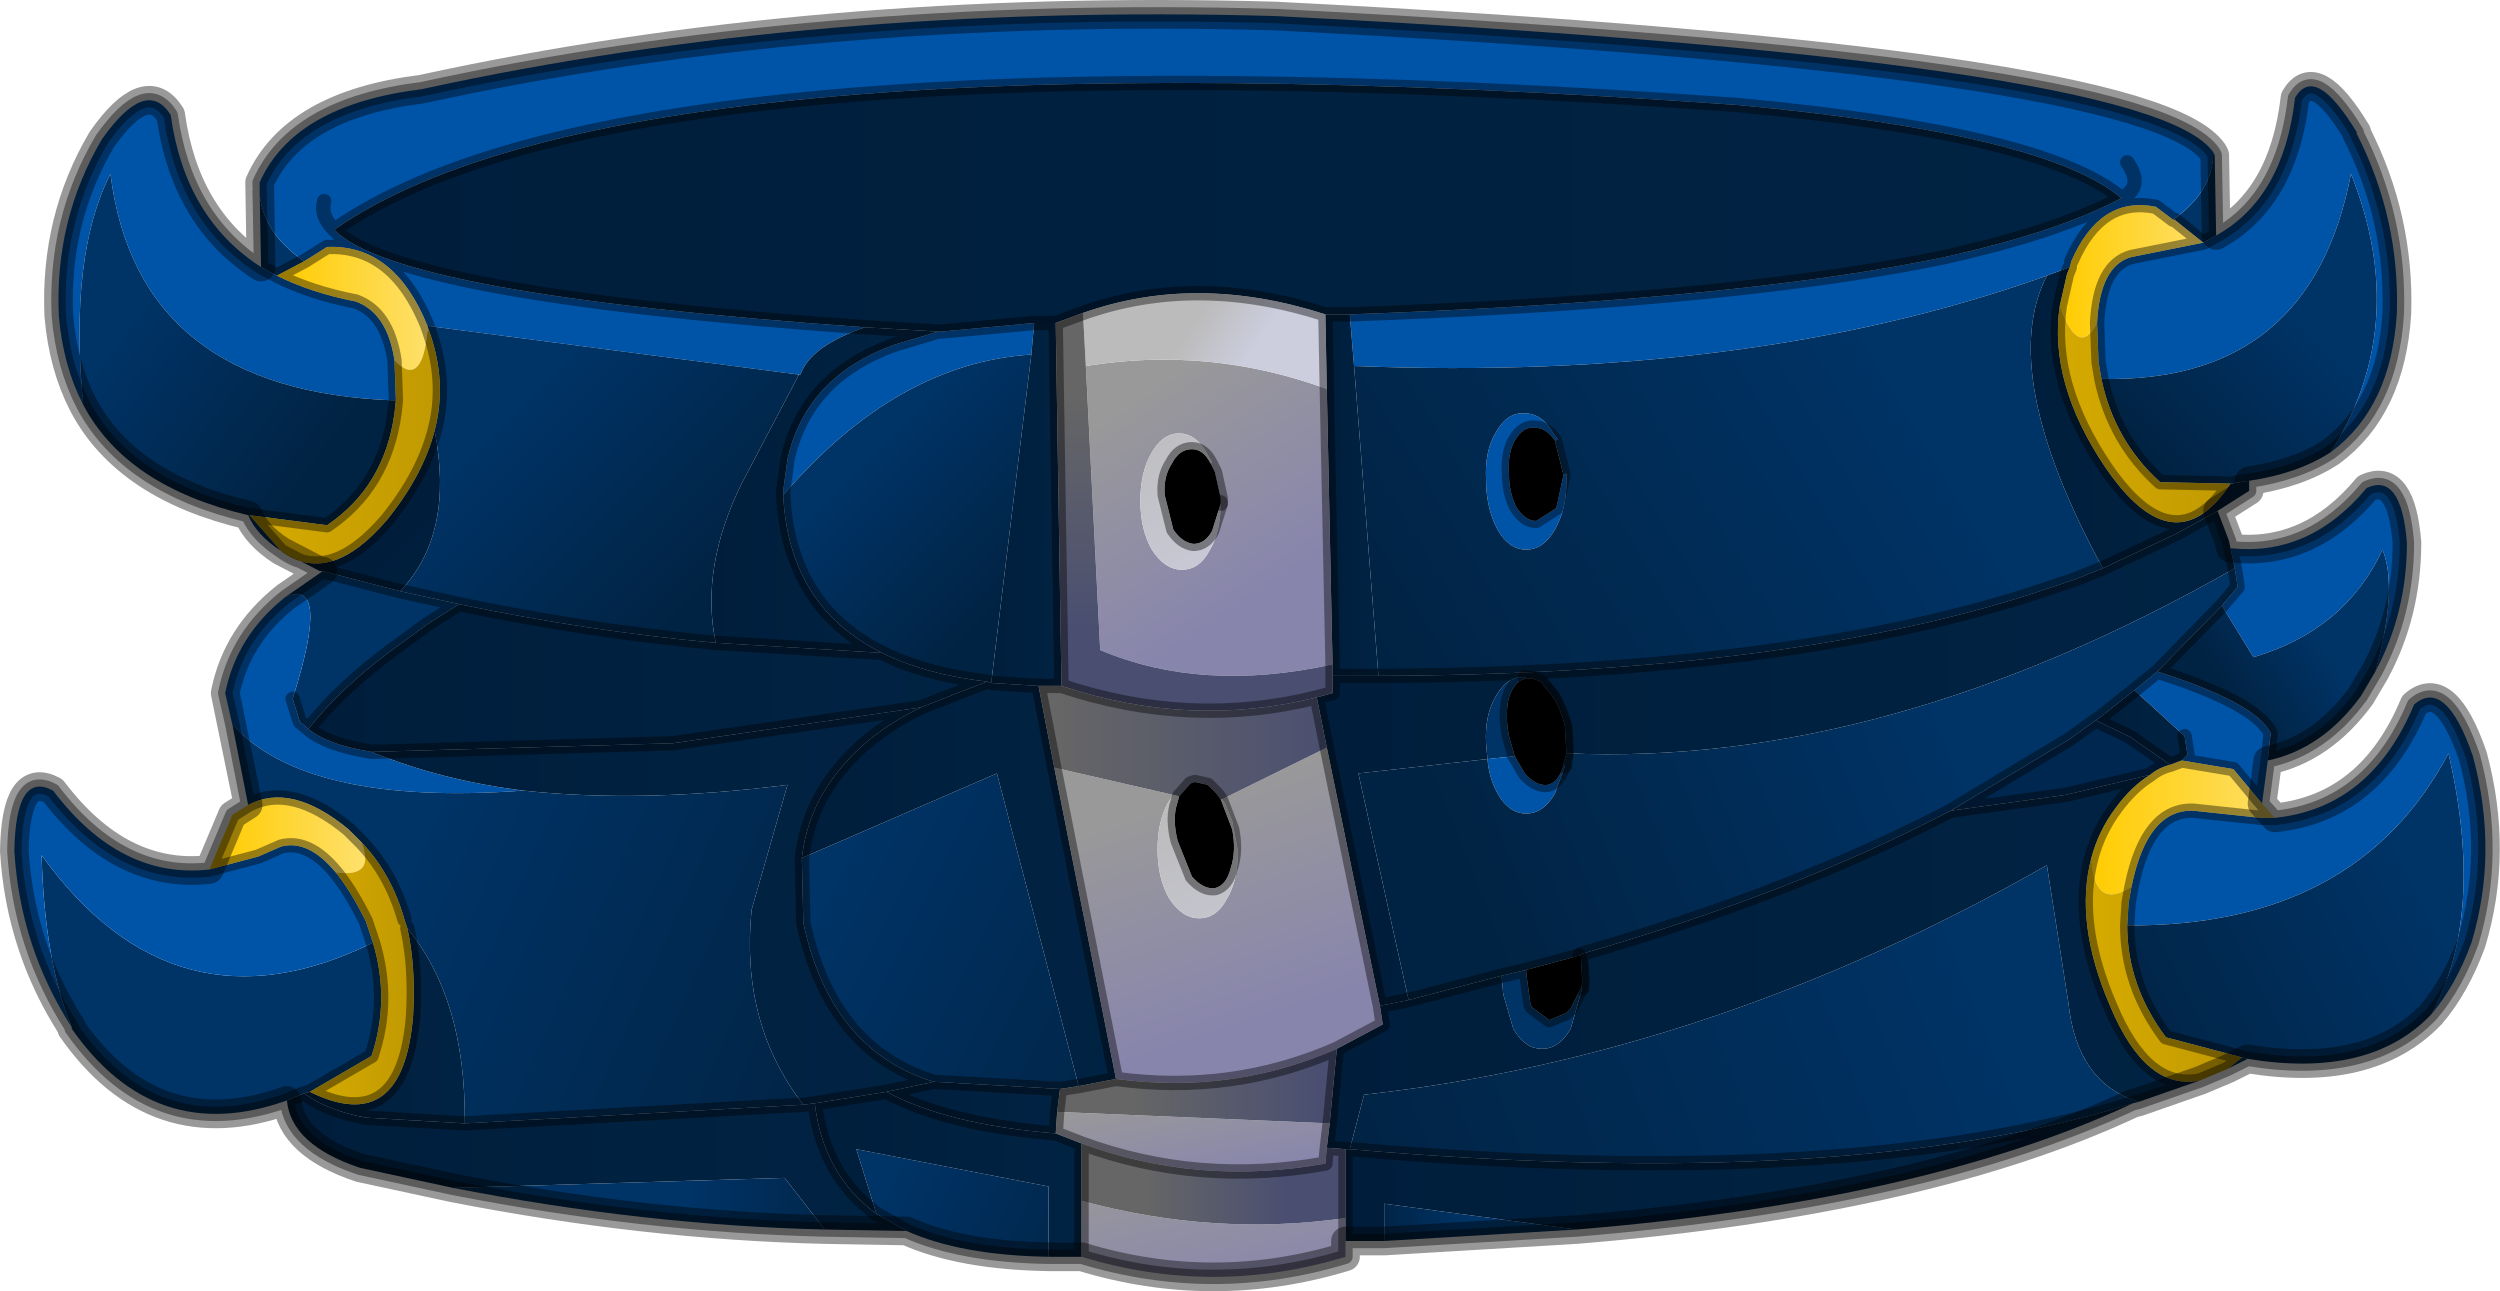 <svg viewBox="0 0 99.432 51.358" xmlns="http://www.w3.org/2000/svg" xmlns:xlink="http://www.w3.org/1999/xlink"><use transform="translate(0 .01) scale(1.141)" width="87.15" height="45" xlink:href="#a"/><defs><linearGradient id="b" x1="-819.2" x2="819.2" gradientTransform="matrix(.004 .003 -.003 .004 -35.55 -9.1)" gradientUnits="userSpaceOnUse"><stop stop-color="#036" offset="0"/><stop stop-color="#012343" offset=".988"/></linearGradient><linearGradient id="c" x1="-819.2" x2="819.2" gradientTransform="matrix(.004 .004 -.007 .007 -22.9 -4.5)" gradientUnits="userSpaceOnUse"><stop stop-color="#036" offset="0"/><stop stop-color="#012343" offset=".988"/></linearGradient><linearGradient id="d" x1="-819.2" x2="819.2" gradientTransform="matrix(.003 .003 -.005 .005 -10.25 -4.75)" gradientUnits="userSpaceOnUse"><stop stop-color="#036" offset="0"/><stop stop-color="#012343" offset=".988"/></linearGradient><linearGradient id="e" x1="-819.2" x2="819.2" gradientTransform="matrix(-.011 .006 -.006 -.01 13.45 -4.35)" gradientUnits="userSpaceOnUse"><stop stop-color="#036" offset="0"/><stop stop-color="#012343" offset=".988"/></linearGradient><linearGradient id="f" x1="-819.2" x2="819.2" gradientTransform="matrix(-.01 .004 -.002 -.005 15.55 4.9)" gradientUnits="userSpaceOnUse"><stop stop-color="#036" offset="0"/><stop stop-color="#012343" offset=".988"/></linearGradient><linearGradient id="g" x1="-819.2" x2="819.2" gradientTransform="matrix(.01 .004 -.004 .009 -21.2 11)" gradientUnits="userSpaceOnUse"><stop stop-color="#036" offset="0"/><stop stop-color="#012343" offset=".988"/></linearGradient><linearGradient id="h" x1="-819.2" x2="819.2" gradientTransform="matrix(.008 .004 -.003 .006 -7.75 10.85)" gradientUnits="userSpaceOnUse"><stop stop-color="#036" offset="0"/><stop stop-color="#012343" offset=".988"/></linearGradient><linearGradient id="i" x1="-819.2" x2="819.2" gradientTransform="matrix(.005 .002 -.001 .002 -8.35 20.05)" gradientUnits="userSpaceOnUse"><stop stop-color="#036" offset="0"/><stop stop-color="#012343" offset=".988"/></linearGradient><linearGradient id="j" x1="-819.2" x2="819.2" gradientTransform="matrix(.004 0 0 .001 -16.25 19.45)" gradientUnits="userSpaceOnUse"><stop stop-color="#036" offset="0"/><stop stop-color="#012343" offset=".988"/></linearGradient><linearGradient id="k" x1="-819.2" x2="819.2" gradientTransform="matrix(-.002 0 0 -.001 5.9 20.1)" gradientUnits="userSpaceOnUse"><stop stop-color="#036" offset="0"/><stop stop-color="#012343" offset=".988"/></linearGradient><linearGradient id="l" x1="-819.2" x2="819.2" gradientTransform="matrix(-.014 .004 -.002 -.005 14.35 16.45)" gradientUnits="userSpaceOnUse"><stop stop-color="#036" offset="0"/><stop stop-color="#012343" offset=".988"/></linearGradient><linearGradient id="m" x1="-819.2" x2="819.2" gradientTransform="matrix(-.007 .003 -.002 -.004 35.4 11.7)" gradientUnits="userSpaceOnUse"><stop stop-color="#036" offset="0"/><stop stop-color="#012343" offset=".988"/></linearGradient><linearGradient id="n" x1="-819.2" x2="819.2" gradientTransform="matrix(-.002 .001 -.002 -.003 35.7 .85)" gradientUnits="userSpaceOnUse"><stop stop-color="#036" offset="0"/><stop stop-color="#012343" offset=".988"/></linearGradient><linearGradient id="o" x1="-819.2" x2="819.2" gradientTransform="matrix(-.003 .003 -.003 -.003 34.25 -8.65)" gradientUnits="userSpaceOnUse"><stop stop-color="#036" offset="0"/><stop stop-color="#012343" offset=".988"/></linearGradient><linearGradient id="p" x1="-819.2" x2="819.2" gradientTransform="matrix(.038 0 0 .005 -.8 -15.3)" gradientUnits="userSpaceOnUse"><stop stop-color="#001e3c" offset="0"/><stop stop-color="#012343" offset=".988"/></linearGradient><linearGradient id="q" x1="-819.2" x2="819.2" gradientTransform="matrix(.005 0 0 .007 -14.85 -5.45)" gradientUnits="userSpaceOnUse"><stop stop-color="#001e3c" offset="0"/><stop stop-color="#012343" offset=".988"/></linearGradient><linearGradient id="r" x1="-819.2" x2="819.2" gradientTransform="matrix(.002 0 0 .008 -7.85 -4.95)" gradientUnits="userSpaceOnUse"><stop stop-color="#001e3c" offset="0"/><stop stop-color="#012343" offset=".988"/></linearGradient><linearGradient id="s" x1="-819.2" x2="819.2" gradientTransform="matrix(.001 0 0 .008 3.5 -5.25)" gradientUnits="userSpaceOnUse"><stop stop-color="#001e3c" offset="0"/><stop stop-color="#012343" offset=".988"/></linearGradient><linearGradient id="t" x1="-819.2" x2="819.2" gradientTransform="matrix(.014 0 0 .003 -21.05 1.2)" gradientUnits="userSpaceOnUse"><stop stop-color="#001e3c" offset="0"/><stop stop-color="#012343" offset=".988"/></linearGradient><linearGradient id="u" x1="-819.2" x2="819.2" gradientTransform="matrix(.012 0 0 .009 -20.85 9.05)" gradientUnits="userSpaceOnUse"><stop stop-color="#001e3c" offset="0"/><stop stop-color="#012343" offset=".988"/></linearGradient><linearGradient id="v" x1="-819.2" x2="819.2" gradientTransform="matrix(.007 0 0 .009 -10.2 8.3)" gradientUnits="userSpaceOnUse"><stop stop-color="#001e3c" offset="0"/><stop stop-color="#012343" offset=".988"/></linearGradient><linearGradient id="w" x1="-819.2" x2="819.2" gradientTransform="matrix(.019 0 0 .011 18.3 3.9)" gradientUnits="userSpaceOnUse"><stop stop-color="#001e3c" offset="0"/><stop stop-color="#012343" offset=".988"/></linearGradient><linearGradient id="x" x1="-819.2" x2="819.2" gradientTransform="matrix(.019 0 0 .008 17.85 11)" gradientUnits="userSpaceOnUse"><stop stop-color="#001e3c" offset="0"/><stop stop-color="#012343" offset=".988"/></linearGradient><linearGradient id="y" x1="-819.2" x2="819.2" gradientTransform="matrix(.002 0 0 .002 31.05 2.85)" gradientUnits="userSpaceOnUse"><stop stop-color="#001e3c" offset="0"/><stop stop-color="#012343" offset=".988"/></linearGradient><linearGradient id="z" x1="-819.2" x2="819.2" gradientTransform="matrix(.017 0 0 .003 17 18.35)" gradientUnits="userSpaceOnUse"><stop stop-color="#001e3c" offset="0"/><stop stop-color="#012343" offset=".988"/></linearGradient><linearGradient id="A" x1="-819.2" x2="819.2" gradientTransform="matrix(.006 0 0 .004 -10.55 18.4)" gradientUnits="userSpaceOnUse"><stop stop-color="#001e3c" offset="0"/><stop stop-color="#012343" offset=".988"/></linearGradient><linearGradient id="B" x1="-819.2" x2="819.2" gradientTransform="matrix(.004 0 0 .001 -9.7 16.1)" gradientUnits="userSpaceOnUse"><stop stop-color="#001e3c" offset="0"/><stop stop-color="#012343" offset=".988"/></linearGradient><linearGradient id="C" x1="-819.2" x2="819.2" gradientTransform="matrix(.013 0 0 .003 -22.8 18)" gradientUnits="userSpaceOnUse"><stop stop-color="#001e3c" offset="0"/><stop stop-color="#012343" offset=".988"/></linearGradient><linearGradient id="D" x1="-819.2" x2="819.2" gradientTransform="matrix(.003 0 0 .004 -30.2 13.25)" gradientUnits="userSpaceOnUse"><stop stop-color="#001e3c" offset="0"/><stop stop-color="#012343" offset=".988"/></linearGradient><linearGradient id="E" x1="-819.2" x2="819.2" gradientTransform="matrix(.005 0 0 .006 31 -7.95)" gradientUnits="userSpaceOnUse"><stop stop-color="#001e3c" offset="0"/><stop stop-color="#012343" offset=".988"/></linearGradient><linearGradient id="F" x1="-819.2" x2="819.2" gradientTransform="matrix(.004 .004 -.007 .007 -22.9 -4.5)" gradientUnits="userSpaceOnUse"><stop stop-color="#001e3c" offset="0"/><stop stop-color="#012343" offset=".988"/></linearGradient><linearGradient id="G" x1="-819.2" x2="819.2" gradientTransform="matrix(.003 0 0 .003 -31.35 -11.75)" gradientUnits="userSpaceOnUse"><stop stop-color="#fc0" offset="0"/><stop stop-color="#fedf67" offset="1"/></linearGradient><linearGradient id="H" x1="-819.2" x2="819.2" gradientTransform="matrix(.003 0 0 .002 -33.6 6.6)" gradientUnits="userSpaceOnUse"><stop stop-color="#fc0" offset="0"/><stop stop-color="#fedf67" offset="1"/></linearGradient><linearGradient id="I" x1="-819.2" x2="819.2" gradientTransform="matrix(.003 0 0 .003 30.7 -13.05)" gradientUnits="userSpaceOnUse"><stop stop-color="#fc0" offset="0"/><stop stop-color="#fedf67" offset="1"/></linearGradient><linearGradient id="J" x1="-819.2" x2="819.2" gradientTransform="matrix(.004 0 0 .003 32.5 6.3)" gradientUnits="userSpaceOnUse"><stop stop-color="#fc0" offset="0"/><stop stop-color="#fedf67" offset="1"/></linearGradient><linearGradient id="K" x1="-819.2" x2="819.2" gradientTransform="matrix(.004 0 0 .005 -31.6 -6.95)" gradientUnits="userSpaceOnUse"><stop stop-color="#d5aa00" offset="0"/><stop stop-color="#c19a02" offset="1"/></linearGradient><linearGradient id="L" x1="-819.2" x2="819.2" gradientTransform="matrix(.002 0 0 .006 -31 11.4)" gradientUnits="userSpaceOnUse"><stop stop-color="#d5aa00" offset="0"/><stop stop-color="#c19a02" offset="1"/></linearGradient><linearGradient id="M" x1="-819.2" x2="819.2" gradientTransform="matrix(.003 0 0 .005 31.8 11.3)" gradientUnits="userSpaceOnUse"><stop stop-color="#d5aa00" offset="0"/><stop stop-color="#c19a02" offset="1"/></linearGradient><linearGradient id="N" x1="-819.2" x2="819.2" gradientTransform="matrix(.004 0 0 .005 31.15 -8.1)" gradientUnits="userSpaceOnUse"><stop stop-color="#d5aa00" offset="0"/><stop stop-color="#c19a02" offset="1"/></linearGradient><linearGradient id="O" x1="-819.2" x2="819.2" gradientTransform="matrix(.003 .004 -.006 .004 -1.8 -5.25)" gradientUnits="userSpaceOnUse"><stop stop-color="#999" offset="0"/><stop stop-color="#8885ad" offset=".988"/></linearGradient><linearGradient id="P" x1="-819.2" x2="819.2" gradientTransform="matrix(.001 .005 -.006 .002 -1.05 9.25)" gradientUnits="userSpaceOnUse"><stop stop-color="#999" offset="0"/><stop stop-color="#8885ad" offset=".988"/></linearGradient><linearGradient id="Q" x1="-819.2" x2="819.2" gradientTransform="matrix(.001 .002 -.005 .001 -1.95 17.1)" gradientUnits="userSpaceOnUse"><stop stop-color="#999" offset="0"/><stop stop-color="#8885ad" offset=".988"/></linearGradient><linearGradient id="R" x1="-819.2" x2="819.2" gradientTransform="matrix(.001 .003 -.005 .001 -1.4 20.3)" gradientUnits="userSpaceOnUse"><stop stop-color="#999" offset="0"/><stop stop-color="#8885ad" offset=".988"/></linearGradient><linearGradient id="S" x1="-819.2" x2="819.2" gradientTransform="matrix(.001 .001 -.002 .003 -1.2 -10.45)" gradientUnits="userSpaceOnUse"><stop stop-color="#bbb" offset="0"/><stop stop-color="#cccddd" offset=".988"/></linearGradient><linearGradient id="T" x1="-819.2" x2="819.2" gradientTransform="matrix(0 .005 -.006 0 -1.95 -4.6)" gradientUnits="userSpaceOnUse"><stop stop-color="#666" offset="0"/><stop stop-color="#4a4f71" offset=".988"/></linearGradient><linearGradient id="U" x1="-819.2" x2="819.2" gradientTransform="matrix(.006 0 0 .002 -1.85 3.35)" gradientUnits="userSpaceOnUse"><stop stop-color="#666" offset="0"/><stop stop-color="#4a4f71" offset=".988"/></linearGradient><linearGradient id="V" x1="-819.2" x2="819.2" gradientTransform="matrix(.004 0 0 .002 -.85 15.5)" gradientUnits="userSpaceOnUse"><stop stop-color="#666" offset="0"/><stop stop-color="#4a4f71" offset=".988"/></linearGradient><linearGradient id="W" x1="-819.2" x2="819.2" gradientTransform="matrix(.003 0 0 .002 -1.2 18.75)" gradientUnits="userSpaceOnUse"><stop stop-color="#666" offset="0"/><stop stop-color="#4a4f71" offset=".988"/></linearGradient><linearGradient id="X" x1="-819.2" x2="819.2" gradientTransform="matrix(.003 .004 -.006 .004 -1.8 -5.25)" gradientUnits="userSpaceOnUse"><stop stop-color="#bbb" offset="0"/><stop stop-color="#cccddd" offset=".988"/></linearGradient><linearGradient id="Y" x1="-819.2" x2="819.2" gradientTransform="matrix(.001 .005 -.006 .002 -1.05 9.25)" gradientUnits="userSpaceOnUse"><stop stop-color="#bbb" offset="0"/><stop stop-color="#cccddd" offset=".988"/></linearGradient><g id="a"><path d="M32.15-14.85q1.4-1 1.4-2.35l.05.1.05 2.8-.45.25-1-.8h-.05m-66.7-1q.05 1.4 1.55 2.45l-.95.5-.55-.3-.05-2.65m69.3 30.25-.7.35.5-.4.2.05m-68.35 1.45q-4.6 1.65-7.5-2.5v-.05q-.95-2.3-1.05-6 4.65 6.45 11.55 3.05.6 2-.05 3.95l-2.15 1.25-.2.05-.6.25m-.05-17.55 1.3-.9 2.7.7 2.05.45-1.1.7-1.3.95q-1.75 1.3-2.85 2.7l-.3-.25-.25-.8q1.35-4.25-.25-3.55m-.15-1.6q-.85-.55-1.15-1.25h.05l1.1 1.25M8.75 11.5l.85-.2v.1l.15 1.1.05.1.6.45.6-.25.15-.15.35-.7h.05l-.4 1.4q-.4.7-1 .7t-1-.7l-.35-1.2-.05-.55v-.1M9.6 1.15q-.4.05-.6.65-.15.6 0 1.35l.2.7-.95.1-.05-.55q-.05-1 .35-1.65.4-.7 1-.65l.05.05" fill="#036" fill-rule="evenodd" transform="translate(43.6 22.5)"/><path d="m-28.65-11-.05.05v-.2l.05.15" fill="#fed42b" fill-rule="evenodd" transform="translate(43.6 22.5)"/><path d="m24.4 5.75 4.15-2.5.9-.65 1.25.6.05.05 1.3.9q-.4.1-.7.35l-2.95.7-4 .55" fill="#00274f" fill-rule="evenodd" transform="translate(43.6 22.5)"/><path d="M10.6-7.15q-.3-.45-.7-.45-.4-.05-.7.45Q8.95-6.7 9-6q0 .65.25 1.15.3.5.7.5l.7-.45.25-1.15L11-6v.3q0 .95-.4 1.65t-1 .7-1-.7q-.4-.75-.4-1.75-.05-1 .35-1.65.4-.7 1-.65.6 0 1 .7l.15.2-.1.05m-7.15-4.4 1.3-.05q12.5-.5 19.45-1.95 3.8-.85 5.95-1.95l.2-.1q-2.65-2.25-13.4-3.25-38.75-2.75-48.9 4.35 2.15 2.25 18.5 3.4-1.9.65-2.25 1.65h-.05l-12.95-1.7q-1.15-2.85-3.5-2.75l-.8.5q-1.5-1.05-1.55-2.45v-.3q1.2-2.7 5.65-3.25 13.75-3 29.75-2.55 30.5 1.55 32.7 4.75 0 1.35-1.4 2.35l-.6-.45q-1.95-.4-2.95 1.9l-.05.2-.8.3Q17.4-9.2 3.6-9.75l-.15-1.8m-14.35.6h.1l3.25-.3-.1 1.1q-4.7.3-8.65 4.9v-.15l.15-1.1q.65-2.9 3.75-4l1.5-.45m40.4-.3q.1-2 1.2-2.3l2.5-.5.45-.25q2.35-1.3 2.75-4.8.7-1.2 2.15 1.2v.05q1.5 2.95 1.4 6.25-.2 3.3-2.3 4.85 2.8-4.45.7-9.7-1.4 7.3-8.7 7.15l-.1-.6-.05-1.35m4.65 7.85q2.75.3 4.75-2.1 1.2-.55 1.4 1.9 0 2.45-1.1 4.5.8-2.9.25-4.25-1.3 2.8-4.5 3.75l-1.1-1.8.55-.65-.1-.65-.15-.7m1.3 7.4-.2 1.5-1-1.2-1.8-.3.2-.2-.1-.65-1.75-1.6.8-.65q3.45 1.1 3.95 2.15l-.1.95m.25 2q3.35-.35 4.85-3.95 1.1-.95 2.05 1.8.9 3.35-.05 6.5-.55 1.5-1.4 2.5 1.9-3.45.6-9.1-3.2 6.05-11.2 6l.05-.8.1-.55q.55-2.7 2.15-2.65L35.2 6h.5m-76.8 7.3q-1.8-2.8-2-6.15.05-2.8 1.35-2.1 2.35 3.1 5.45 2.75l1.7-.45.8-.35q.95-.25 1.9.9.5.6 1.05 1.7l.25.75q-6.9 3.4-11.55-3.05.1 3.7 1.05 6m5.6-10.55-.25-1.1q.4-2 2.1-3.35 1.6-.7.25 3.55l.25.8.3.25q.65.55 2.2.8 2.45 1 5.3 1.35-7.55.55-10.15-2.3M-40.7-8.4q-.7-1.35-.85-3.1-.15-3.35 1.5-6.15 1.55-2.2 2.4-.85.5 3.6 3.15 5.3l.55.3q1.2.6 2.75.9 1.1.4 1.35 2.05l.05 1.4q-9-.3-9.95-7.9-1.45 2.85-.95 8.05M10.95 4.2l-.35.95q-.4.7-1 .7t-1-.7q-.3-.55-.35-1.2l.95-.1.35.6q.4.45.8.4.4-.1.55-.7l.05.05m19.6-21.05q.6.85-.2 1.25.8-.4.2-1.25M-32.3-15.5q-.15.5.35 1-.5-.5-.35-1" fill="#0054a8" fill-rule="evenodd" transform="translate(43.6 22.5)"/><path d="M-34.95-4.55q-4.25-1-5.75-3.85-.5-5.2.95-8.05.95 7.6 9.95 7.9l-.05.45q-.35 2.55-2.35 3.9l-2.7-.35h-.05" fill="url(#b)" fill-rule="evenodd" transform="translate(43.6 22.5)"/><path d="m-28.7-11.15 12.95 1.7-2 3.8q-1.45 2.95-.9 5.55-4.4-.4-8.95-1.35l-2.05-.45q1.9-2 1.2-5.6.45-1.7-.2-3.5l-.05-.15" fill="url(#c)" fill-rule="evenodd" transform="translate(43.6 22.5)"/><path d="M-9.2 1.25q-2.15-.25-3.65-1-3.25-1.6-3.45-5.5 3.95-4.6 8.65-4.9L-9.05 1.3l-.15-.05" fill="url(#d)" fill-rule="evenodd" transform="translate(43.6 22.5)"/><path d="m10.6-7.15.1-.05-.15-.2q-.4-.7-1-.7-.6-.05-1 .65-.4.65-.35 1.65 0 1 .4 1.75.4.7 1 .7t1-.7.4-1.65V-6l-.1.05-.3-1.2m-7-2.6q13.8.55 24.15-3.15Q26-9.5 29.7-2.7l-1 .4-1.5.5Q18.45 1 4.45 1.05L3.6-9.75" fill="url(#e)" fill-rule="evenodd" transform="translate(43.6 22.5)"/><path d="m34.3-2.7.1.65-.55.65L31.6.9l-.8.65-1.2.95-.15.1-.9.65-4.15 2.5q-5.45 2.85-12.9 5l-.05.05-1.85.5-.85.2-3.25.85-1.75-7.9 4.5-.5q.05.65.35 1.2.4.7 1 .7t1-.7l.35-.95.05-.45-.05.45-.05-.05.1-.4q11.1.5 23.3-6.45" fill="url(#f)" fill-rule="evenodd" transform="translate(43.6 22.5)"/><path d="m-34.95 5.55-.55-2.8q2.6 2.85 10.15 2.3 4.1.45 9.2-.2L-17.4 9.2q-.4 3.95 1.8 6.8l-11.8.65q.05-4.3-2-6.8l-.1-.3q-.45-1.6-1.5-2.7l-.45-.45q-2-1.65-3.5-.85" fill="url(#g)" fill-rule="evenodd" transform="translate(43.6 22.5)"/><path d="M-11.05 15.2q-3.6-1.1-4.55-5.55v-.1l-.05-2.15 6.8-2.95L-6 15.35l-.65.1-4.4-.25" fill="url(#h)" fill-rule="evenodd" transform="translate(43.6 22.5)"/><path d="M-7.05 21.3q-3.05-.05-4.95-.9l-1.05-.6-.7-2.25 6.7 1.3v2.45" fill="url(#i)" fill-rule="evenodd" transform="translate(43.6 22.5)"/><path d="M-14.85 20.35q-6.3-.15-12.95-1.45l11.55-.35 1.4 1.8" fill="url(#j)" fill-rule="evenodd" transform="translate(43.6 22.5)"/><path d="m11.35 20.35-6.7.4v-1.3l6.7.9" fill="url(#k)" fill-rule="evenodd" transform="translate(43.6 22.5)"/><path d="m30.95 15.9-.2.05q-9.9 3.1-27.3 1.6l.5-1.9q12.15-1.35 23.8-8l.75 4.8q.3 2.8 2.45 3.45" fill="url(#l)" fill-rule="evenodd" transform="translate(43.6 22.5)"/><path d="M41.15 12.85Q39 15.1 34.75 14.4l-.2-.05-2.65-.7q-1.35-1.8-1.35-3.9 8 .05 11.2-6 1.3 5.65-.6 9.1" fill="url(#m)" fill-rule="evenodd" transform="translate(43.6 22.5)"/><path d="m39.2.9-.5.85Q37.35 3.6 35.45 4l.1-.95Q35.05 2 31.6.9l2.25-2.3 1.1 1.8q3.2-.95 4.5-3.75Q40-2 39.2.9" fill="url(#n)" fill-rule="evenodd" transform="translate(43.6 22.5)"/><path d="M37.65-6.75q-1.15.75-2.85 1l-.65.1-2.45-.05q-1.6-1.45-2.05-3.6 7.3.15 8.7-7.15 2.1 5.25-.7 9.7" fill="url(#o)" fill-rule="evenodd" transform="translate(43.6 22.5)"/><path d="M-13.45-11.1q-16.35-1.15-18.5-3.4 10.15-7.1 48.9-4.35 10.75 1 13.4 3.25l-.2.1Q28-14.4 24.2-13.55 17.25-12.1 4.75-11.6l-1.3.05H2.6Q-1.9-13-5.85-11.6l-.95.35h-.75l-3.25.3h-.1l-2.55-.15" fill="url(#p)" fill-rule="evenodd" transform="translate(43.6 22.5)"/><path d="m-13.45-11.1 2.55.15-1.5.45q-3.1 1.1-3.75 4l-.15 1.1v.15q.2 3.9 3.45 5.5l-5.8-.35q-.55-2.6.9-5.55l2-3.8h.05q.35-1 2.25-1.65" fill="url(#q)" fill-rule="evenodd" transform="translate(43.6 22.5)"/><path d="M-7.55-11.25h.75l.2 12.65h-.8l-1.65-.1 1.4-11.45.1-1.1" fill="url(#r)" fill-rule="evenodd" transform="translate(43.6 22.5)"/><path d="M2.6-11.55h.85l.15 1.8.85 10.8h-1.6v-.4l-.2-9.6-.05-2.6" fill="url(#s)" fill-rule="evenodd" transform="translate(43.6 22.5)"/><path d="M-27.6-1.45q4.55.95 8.95 1.35l5.8.35q1.5.75 3.65 1l-2.3.9-8.65 1.25-10.5.3q-1.55-.25-2.2-.8 1.1-1.4 2.85-2.7l1.3-.95 1.1-.7" fill="url(#t)" fill-rule="evenodd" transform="translate(43.6 22.5)"/><path d="m-30.65 3.7 10.5-.3 8.65-1.25q-1.85.9-2.9 2.25-1.05 1.3-1.25 3l.05 2.15v.1q.95 4.45 4.55 5.55l-1.65.35-2.5.4-.4.05q-2.2-2.85-1.8-6.8l1.25-4.35q-5.1.65-9.2.2-2.85-.35-5.3-1.35" fill="url(#u)" fill-rule="evenodd" transform="translate(43.6 22.5)"/><path d="m-11.5 2.15 2.3-.9.15.05 1.65.1.55 2.85L-4.7 15.1l-1.3.25-2.85-10.9-6.8 2.95q.2-1.7 1.25-3 1.05-1.35 2.9-2.25" fill="url(#v)" fill-rule="evenodd" transform="translate(43.6 22.5)"/><path d="M2.85 1.05h1.6Q18.45 1 27.2-1.8l1.5-.5 1-.4 2.55-1.2 1-.55.45-.25.4 1.05.05.25.15.7Q22.1 4.25 11 3.75l-.05-.95q-.2-.8-.6-1.25l-.25-.3.45.55.4 1-.4-1-.45-.55-.25-.1H9.6l-.05-.05q-.6-.05-1 .65-.4.65-.35 1.65l.05.55-4.5.5 1.75 7.9-1 .2-1.85-9L2.3 1.8l.55-.15v-.6m7 .1L9.6 1.1h-.05.05l.25.05" fill="url(#w)" fill-rule="evenodd" transform="translate(43.6 22.5)"/><path d="m33.1 15.15-2.15.75q-2.15-.65-2.45-3.45l-.75-4.8q-11.65 6.65-23.8 8l-.5 1.9H3.3l-.65-.05.1-.85.25-2.6 1.6-.85-.1-.65 1-.2 3.25-.85v.1l.05.55.35 1.2q.4.7 1 .7t1-.7l.4-1.4h-.05l.05-.15v.15-.35l-.05-.85q7.45-2.15 12.9-5l4-.55 2.95-.7q-.65.4-1.2 1.15-.6.8-.85 1.75-.6 2.25.65 5.15 1.25 3 3.15 2.6" fill="url(#x)" fill-rule="evenodd" transform="translate(43.6 22.5)"/><path d="m29.45 2.6.15-.1 1.2-.95 1.75 1.6.1.65-.2.2-.4.15-1.3-.9-.05-.05-1.25-.6" fill="url(#y)" fill-rule="evenodd" transform="translate(43.6 22.5)"/><path d="M30.75 15.95q-7.25 3.4-19.4 4.4l-6.7-.9v1.3H3.3v-3.2h.15q17.4 1.5 27.3-1.6" fill="url(#z)" fill-rule="evenodd" transform="translate(43.6 22.5)"/><path d="M-5.9 21.3h-1.15v-2.45l-6.7-1.3.7 2.25q-1.85-1.35-2.15-3.85l2.5-.4q2.15 1.15 5.9 1.45l.9.35v3.95" fill="url(#A)" fill-rule="evenodd" transform="translate(43.6 22.5)"/><path d="m-6.75 16.25-.05.75q-3.75-.3-5.9-1.45l1.65-.35 4.4.25-.1.8" fill="url(#B)" fill-rule="evenodd" transform="translate(43.6 22.5)"/><path d="m-12 20.4-2.85-.05-1.4-1.8-11.55.35-3.25-.7q-2.4-.8-2.55-2.35l.6-.25q.8.6 2.15.85l3.45.2 11.8-.65.4-.05q.3 2.5 2.15 3.85l1.05.6" fill="url(#C)" fill-rule="evenodd" transform="translate(43.6 22.5)"/><path d="M-29.4 9.85q2.05 2.5 2 6.8l-3.45-.2q-1.35-.25-2.15-.85l.2-.05q3.25 1.6 3.6-2.65.1-1.7-.2-3.05" fill="url(#D)" fill-rule="evenodd" transform="translate(43.6 22.5)"/><path d="m27.75-12.9.8-.3-.1.25-.25 1.1q-.4 2.7 1.6 5.65 2.4 3.5 4.35.55l.65-.1v.35l-1.1.7-.45.25-1 .55-2.55 1.2Q26-9.5 27.75-12.9" fill="url(#E)" fill-rule="evenodd" transform="translate(43.6 22.5)"/><path d="M-32.35-2.6h-.1l-1.35-.7q1.7 1.25 3.7-1.1 1.25-1.55 1.65-3.1.7 3.6-1.2 5.6l-2.7-.7" fill="url(#F)" fill-rule="evenodd" transform="translate(43.6 22.5)"/><path d="m-33-13.4.8-.5q2.35-.1 3.5 2.75v.2q-.2 2-1.15 1-.25-1.65-1.35-2.05-1.55-.3-2.75-.9l.95-.5" fill="url(#G)" fill-rule="evenodd" transform="translate(43.6 22.5)"/><path d="m-36.3 7.8.8-1.9.55-.35q1.5-.8 3.5.85l.45.45q.5 1.25-.9 1.05-.95-1.15-1.9-.9l-.8.35-1.7.45" fill="url(#H)" fill-rule="evenodd" transform="translate(43.6 22.5)"/><path d="m28.55-13.2.05-.2q1-2.3 2.95-1.9l.6.45h.05l1 .8-2.5.5q-1.1.3-1.2 2.3-.65 1.25-1.3-.6l.25-1.1.1-.25" fill="url(#I)" fill-rule="evenodd" transform="translate(43.6 22.5)"/><path d="m35.25 5.5.45.5h-.5l-2.35-.25q-1.6-.05-2.15 2.65-1.3.85-1.4-1 .25-.95.85-1.75.55-.75 1.2-1.15.3-.25.7-.35l.4-.15 1.8.3 1 1.2" fill="url(#J)" fill-rule="evenodd" transform="translate(43.6 22.5)"/><path d="m-33.8-3.3-1.1-1.25 2.7.35q2-1.35 2.35-3.9l.05-.45-.05-1.4q.95 1 1.15-1l.05-.05q.65 1.8.2 3.5-.4 1.55-1.65 3.1-2 2.35-3.7 1.1" fill="url(#K)" fill-rule="evenodd" transform="translate(43.6 22.5)"/><path d="m-29.5 9.55.1.3q.3 1.35.2 3.05-.35 4.25-3.6 2.65l2.15-1.25q.65-1.95.05-3.95l-.25-.75q-.55-1.1-1.05-1.7 1.4.2.9-1.05 1.05 1.1 1.5 2.7" fill="url(#L)" fill-rule="evenodd" transform="translate(43.6 22.5)"/><path d="m34.05 14.75-.95.4q-1.9.4-3.15-2.6-1.25-2.9-.65-5.15.1 1.85 1.4 1l-.1.55-.05.8q0 2.1 1.35 3.9l2.65.7-.5.4" fill="url(#M)" fill-rule="evenodd" transform="translate(43.6 22.5)"/><path d="M28.2-11.85q.65 1.85 1.3.6l.05 1.35.1.6q.45 2.15 2.05 3.6l2.45.05Q32.2-2.7 29.8-6.2q-2-2.95-1.6-5.65" fill="url(#N)" fill-rule="evenodd" transform="translate(43.6 22.5)"/><path d="m2.65-8.95.2 9.6q-4.55 1-8.1-.5l-.5-9.9q4.3-.7 8.4.8m-4.05 2.6.05-.05-.15-.25q-.4-.75-1-.75t-1 .75q-.35.65-.35 1.6 0 1 .4 1.7.45.7 1.05.7t.95-.65q.4-.65.4-1.65v-.2l-.2-.9-.15-.3" fill="url(#O)" fill-rule="evenodd" transform="translate(43.6 22.5)"/><path d="m2.65 3.55 1.85 9 .1.65-1.6.85q-3.65 1.6-7.7 1.05L-6.85 4.25l4.15.95-.2.3q-.35.65-.35 1.6 0 1 .4 1.7.45.7 1.05.7t.95-.65q.4-.65.4-1.65v-.05l-.2-1.05-.25-.6-.1-.15 3.65-1.8" fill="url(#P)" fill-rule="evenodd" transform="translate(43.6 22.5)"/><path d="m2.75 16.65-.1.85-.05.55q-4.4.8-8.5-.7l-.9-.35.05-.75 9.5.4" fill="url(#Q)" fill-rule="evenodd" transform="translate(43.6 22.5)"/><path d="M3.3 20.75v.55q-4.6 1.4-9.2 0v-1.95q4.6 1.25 9.2.6v.8" fill="url(#R)" fill-rule="evenodd" transform="translate(43.6 22.5)"/><path d="M-5.85-11.6q3.95-1.4 8.45.05l.05 2.6q-4.1-1.5-8.4-.8l-.1-1.85" fill="url(#S)" fill-rule="evenodd" transform="translate(43.6 22.5)"/><path d="m-6.8-11.25.95-.35.1 1.85.5 9.9q3.55 1.5 8.1.5v1l-.55.15q-4.4 1.1-8.9-.4l-.2-12.65" fill="url(#T)" fill-rule="evenodd" transform="translate(43.6 22.5)"/><path d="m2.3 1.8.35 1.75L-1 5.35h-.05l-.15-.2-.3-.3-.45-.1-.15.05-.4.45-.2-.05-4.15-.95-.55-2.85h.8q4.5 1.5 8.9.4" fill="url(#U)" fill-rule="evenodd" transform="translate(43.6 22.5)"/><path d="m3 14.05-.25 2.6-9.5-.4.1-.8.65-.1 1.3-.25q4.05.55 7.7-1.05" fill="url(#V)" fill-rule="evenodd" transform="translate(43.6 22.5)"/><path d="m2.65 17.5.65.05v2.4q-4.6.65-9.2-.6v-2q4.1 1.5 8.5.7l.05-.55" fill="url(#W)" fill-rule="evenodd" transform="translate(43.6 22.5)"/><path d="m10.9-5.95-.25 1.15-.7.45q-.4 0-.7-.5Q9-5.35 9-6q-.05-.7.2-1.15.3-.5.7-.45.4 0 .7.45l.3 1.2M9.6 11.3l1.85-.5.05-.05.05.85v.2l-.05.15-.35.7-.15.15-.6.25-.6-.45-.05-.1-.15-1.1v-.1m.5-10.05.25.3q.4.45.6 1.25l.05.7v.25-.25l-.05-.7.05.95-.1.4q-.15.6-.55.7-.4.05-.8-.4l-.35-.6-.2-.7Q8.85 2.4 9 1.8q.2-.6.6-.65h.25l.25.1m1.45 10.55v-.1l-.05-.7-.05-.2.05.2.05.7v.1M-1.05-4.95l-.3.95q-.25.45-.65.45-.4-.05-.7-.5l-.3-1.2q-.05-.65.25-1.1.25-.5.7-.5.4 0 .65.5l.15.3.2.9v.2M-2.5 5.25l.4-.45.15-.05.45.1.3.3.15.2.4 1.05q.15.75-.05 1.35-.15.6-.55.7-.4.05-.8-.4l-.5-1.25q-.2-.8 0-1.35l.05-.2" fill-rule="evenodd" transform="translate(43.6 22.5)"/><path d="M-1.05-4.95q0 1-.4 1.65-.35.65-.95.65t-1.05-.7q-.4-.7-.4-1.7 0-.95.35-1.6.4-.75 1-.75t1 .75l.15.25-.05.05q-.25-.5-.65-.5-.45 0-.7.5-.3.45-.25 1.1l.3 1.2q.3.45.7.5.4 0 .65-.45l.3-.95" fill="url(#X)" fill-rule="evenodd" transform="translate(43.6 22.5)"/><path d="m-1 5.35.1.15.25.6.2 1.05v.05q0 1-.4 1.65-.35.65-.95.65t-1.05-.7q-.4-.7-.4-1.7 0-.95.35-1.6l.2-.3.2.05-.05.2q-.2.55 0 1.35l.5 1.25q.4.45.8.4.4-.1.55-.7.2-.6.05-1.35l-.4-1.05H-1" fill="url(#Y)" fill-rule="evenodd" transform="translate(43.6 22.5)"/><path d="m54.5 16.55-.25 1.15-.7.45q-.4 0-.7-.5-.25-.5-.25-1.15-.05-.7.2-1.15.3-.5.7-.45.4 0 .7.45m.3 1.2-.3-1.2m-7.15-4.4 1.3-.05q12.5-.5 19.45-1.95Q71.6 8.1 73.75 7l.2-.1q-2.65-2.25-13.4-3.25Q21.8.9 11.65 8q2.15 2.25 18.5 3.4l2.55.15h.1l3.25-.3h.75l.95-.35q3.95-1.4 8.45.05h.85M72.2 9.1q1-2.3 2.95-1.9l.6.45m1.4-2.35q-2.2-3.2-32.7-4.75Q28.45.1 14.7 3.1q-4.45.55-5.65 3.25v.15m1.55 2.6.8-.5q2.35-.1 3.5 2.75l.05.15q.65 1.8.2 3.5-.4 1.55-1.65 3.1-2 2.35-3.7 1.1-.85-.55-1.15-1.25-4.25-1-5.75-3.85-.7-1.35-.85-3.1-.15-3.35 1.5-6.15Q5.1 2.65 5.95 4q.5 3.6 3.15 5.3l-.05-2.65m37.15 4.3.05 2.6.2 9.6v.4h1.6q14-.05 22.75-2.85l1.5-.5 1-.4 2.55-1.2 1-.55.45-.25.4 1.05.05.25q2.75.3 4.75-2.1 1.2-.55 1.4 1.9 0 2.45-1.1 4.5l-.5.85q-1.35 1.85-3.25 2.25l-.2 1.5.45.5q3.35-.35 4.85-3.95 1.1-.95 2.05 1.8.9 3.35-.05 6.5-.55 1.5-1.4 2.5-2.15 2.25-6.4 1.55l-.7.35-.95.4-2.15.75-.2.05q-7.25 3.4-19.4 4.4l-6.7.4H46.9v.55q-4.6 1.4-9.2 0h-1.15q-3.05-.05-4.95-.9l-2.85-.05q-6.3-.15-12.95-1.45l-3.25-.7q-2.4-.8-2.55-2.35-4.6 1.65-7.5-2.5v-.05Q.7 33 .5 29.65q.05-2.8 1.35-2.1 2.35 3.1 5.45 2.75l.8-1.9.55-.35-.55-2.8-.25-1.1q.4-2 2.1-3.35l1.3-.9h-.1l-1.35-.7-1.1-1.25h-.05m64.45-6.7q.1-2 1.2-2.3l2.5-.5-1-.8m1.45.55-.05-2.8-.05-.1m-.35 3.15.45-.25Q79.6 6.9 80 3.4q.7-1.2 2.15 1.2v.05q1.5 2.95 1.4 6.25-.2 3.3-2.3 4.85-1.15.75-2.85 1v.35l-1.1.7m-5.15-8.5-.1.25-.25 1.1q-.4 2.7 1.6 5.65 2.4 3.5 4.35.55l-2.45-.05q-1.6-1.45-2.05-3.6m-.15-1.95.05 1.35.1.6m5.15 3.55-.65.1m.15 2.95.1.65-.55.65m.3-2 .15.7M49.1 34.85l3.25-.85.85-.2 1.85-.5.05-.05q7.45-2.15 12.9-5l4.15-2.5.9-.65.15-.1 1.2-.95.8-.65 2.25-2.3m-3.5-14.2q.8-.4.2-1.25m-1.1 19.45 1.25.6.05.05 1.3.9.4-.15.2-.2-.1-.65m-.5 1q-.4.1-.7.35-.65.4-1.2 1.15-.6.8-.85 1.75-.6 2.25.65 5.15 1.25 3 3.15 2.6m-2.4-6.75q.55-2.7 2.15-2.65l2.35.25h.5m-3.25-2 1.8.3 1 1.2m-4.55 2.9-.1.55-.05.8q0 2.1 1.35 3.9l2.65.7.2.05M75.2 23.4q3.45 1.1 3.95 2.15l-.1.95M68 28.25l4-.55 2.95-.7m2.7 10.25.5-.4M53.7 23.75l.25.3q.4.45.6 1.25l.05.95m-1.15-2.6h-.25q-.4.05-.6.65-.15.6 0 1.35l.2.7.35.6q.4.45.8.4.4-.1.55-.7l.1-.4m.55 8.05v-.2l-.05-.85m.05 1.05-.05.15m-8.65-10.9v.6l-.55.15.35 1.75 1.85 9 1-.2m4.1-1.05v.1l.15 1.1.05.1.6.45.6-.25.15-.15.35-.7m-8.5 2.1 1.6-.85-.1-.65m-1.2 5h.15q17.4 1.5 27.3-1.6m-28 .7-.1.85.65.05v3.2m-.3-6.7-.25 2.6m-9.5-.4-.05.75.9.35q4.1 1.5 8.5.7l.05-.55M9.65 9.6l.95-.5M11.65 8q-.5-.5-.35-1M9.65 9.6l-.55-.3m-.4 8.65 2.7.35q2-1.35 2.35-3.9l.05-.45m-.05-1.4.05 1.4m.15 6.65 2.05.45q4.55.95 8.95 1.35M16 21.05l-1.1.7-1.3.95q-1.75 1.3-2.85 2.7.65.55 2.2.8l10.5-.3 8.65-1.25 2.3-.9q-2.15-.25-3.65-1l-5.8-.35m-11-1.8-2.7-.7m2.5-7.35q-.25-1.65-1.35-2.05-1.55-.3-2.75-.9m17.65 7.65v-.15l.15-1.1q.65-2.9 3.75-4l1.5-.45m9.85 6-.3.95q-.25.45-.65.45-.4-.05-.7-.5l-.3-1.2q-.05-.65.25-1.1.25-.5.7-.5.4 0 .65.5l.15.3.2.9v.15m-8 6.3 1.65.1h.8l-.2-12.65m-9.5 6q.2 3.9 3.45 5.5m6 4L38.9 37.6q4.05.55 7.7-1.05m-5.5-8.8.4-.45.15-.05.45.1.3.3.15.2.4 1.05q.15.75-.05 1.35-.15.6-.55.7-.4.05-.8-.4l-.5-1.25q-.2-.8 0-1.35l.05-.2m-4.9-3.85.55 2.85m-2.2-2.95-.15-.05m-6.45 6.15q.2-1.7 1.25-3 1.05-1.35 2.9-2.25m.45 13.05q-3.6-1.1-4.55-5.55v-.1l-.05-2.15m9.65 7.95 1.3-.25m-10.9.9.4-.05 2.5-.4 1.65-.35 4.4.25.65-.1m-7.05 4.45 1.05.6m-3.2-4.45q.3 2.5 2.15 3.85m6.3-3.55.1-.8m.75 3.9v1.95m0-3.95v2m-.9-2.35q-3.75-.3-5.9-1.45m-14.7 1.1L28 38.5M10.75 25.4l-.3-.25-.25-.8m2.4 5-.45-.45q-2-1.65-3.5-.85m3.95 1.3q1.05 1.1 1.5 2.7m-2.4-1.65q-.95-1.15-1.9-.9l-.8.35-1.7.45m5.7 2.55-.25-.75q-.55-1.1-1.05-1.7M10 38.35l.6-.25.2-.05 2.15-1.25q.65-1.95.05-3.95m-2.4 5.25q.8.6 2.15.85l3.45.2m-2-6.8q.3 1.35.2 3.05-.35 4.25-3.6 2.65M45.9 24.3q-4.4 1.1-8.9-.4" fill="none" stroke="#000" stroke-linecap="round" stroke-linejoin="round" stroke-opacity=".4" stroke-width=".5"/><path d="m54.6 26.25-.05.45m0-1.4-.4-1-.45-.55-.25-.1m1.15 2.6V26l-.05-.7m.5 8 .05.2.05.7v.1m0 .15v-.15m-2-10.7h.05l.25.05m-10.9-6.15v.05" fill="none" stroke="#000" stroke-linecap="round" stroke-linejoin="round" stroke-opacity=".4" stroke-width=".5"/><path d="m33.6-17.1.05 2.8q2.35-1.3 2.75-4.8.7-1.2 2.15 1.2v.05q1.5 2.95 1.4 6.25-.2 3.3-2.3 4.85-1.15.75-2.85 1v.35l-1.1.7.4 1.05.05.25q2.75.3 4.75-2.1 1.2-.55 1.4 1.9 0 2.45-1.1 4.5l-.5.85Q37.35 3.6 35.45 4l-.2 1.5.45.5q3.35-.35 4.85-3.95 1.1-.95 2.05 1.8.9 3.35-.05 6.5-.55 1.5-1.4 2.5-2.15 2.25-6.4 1.55l-.7.35-.95.4-2.15.75-.2.05q-7.25 3.4-19.4 4.4l-6.7.4H3.3v.55q-4.6 1.4-9.2 0h-1.15q-3.05-.05-4.95-.9l-2.85-.05q-6.3-.15-12.95-1.45l-3.25-.7q-2.4-.8-2.55-2.35-4.6 1.65-7.5-2.5v-.05q-1.8-2.8-2-6.15.05-2.8 1.35-2.1 2.35 3.1 5.45 2.75l.8-1.9.55-.35-.8-3.9q.4-2 2.1-3.35l1.3-.9h-.1l-1.35-.7q-.85-.55-1.15-1.25-4.25-1-5.75-3.85-.7-1.35-.85-3.1-.15-3.35 1.5-6.15 1.55-2.2 2.4-.85.5 3.6 3.15 5.3l-.05-2.95q1.2-2.7 5.65-3.25 13.75-3 29.75-2.55 30.5 1.55 32.7 4.75z" fill="none" stroke="#000" stroke-linecap="round" stroke-linejoin="round" stroke-opacity=".4" transform="translate(43.6 22.5)"/></g></defs></svg>
